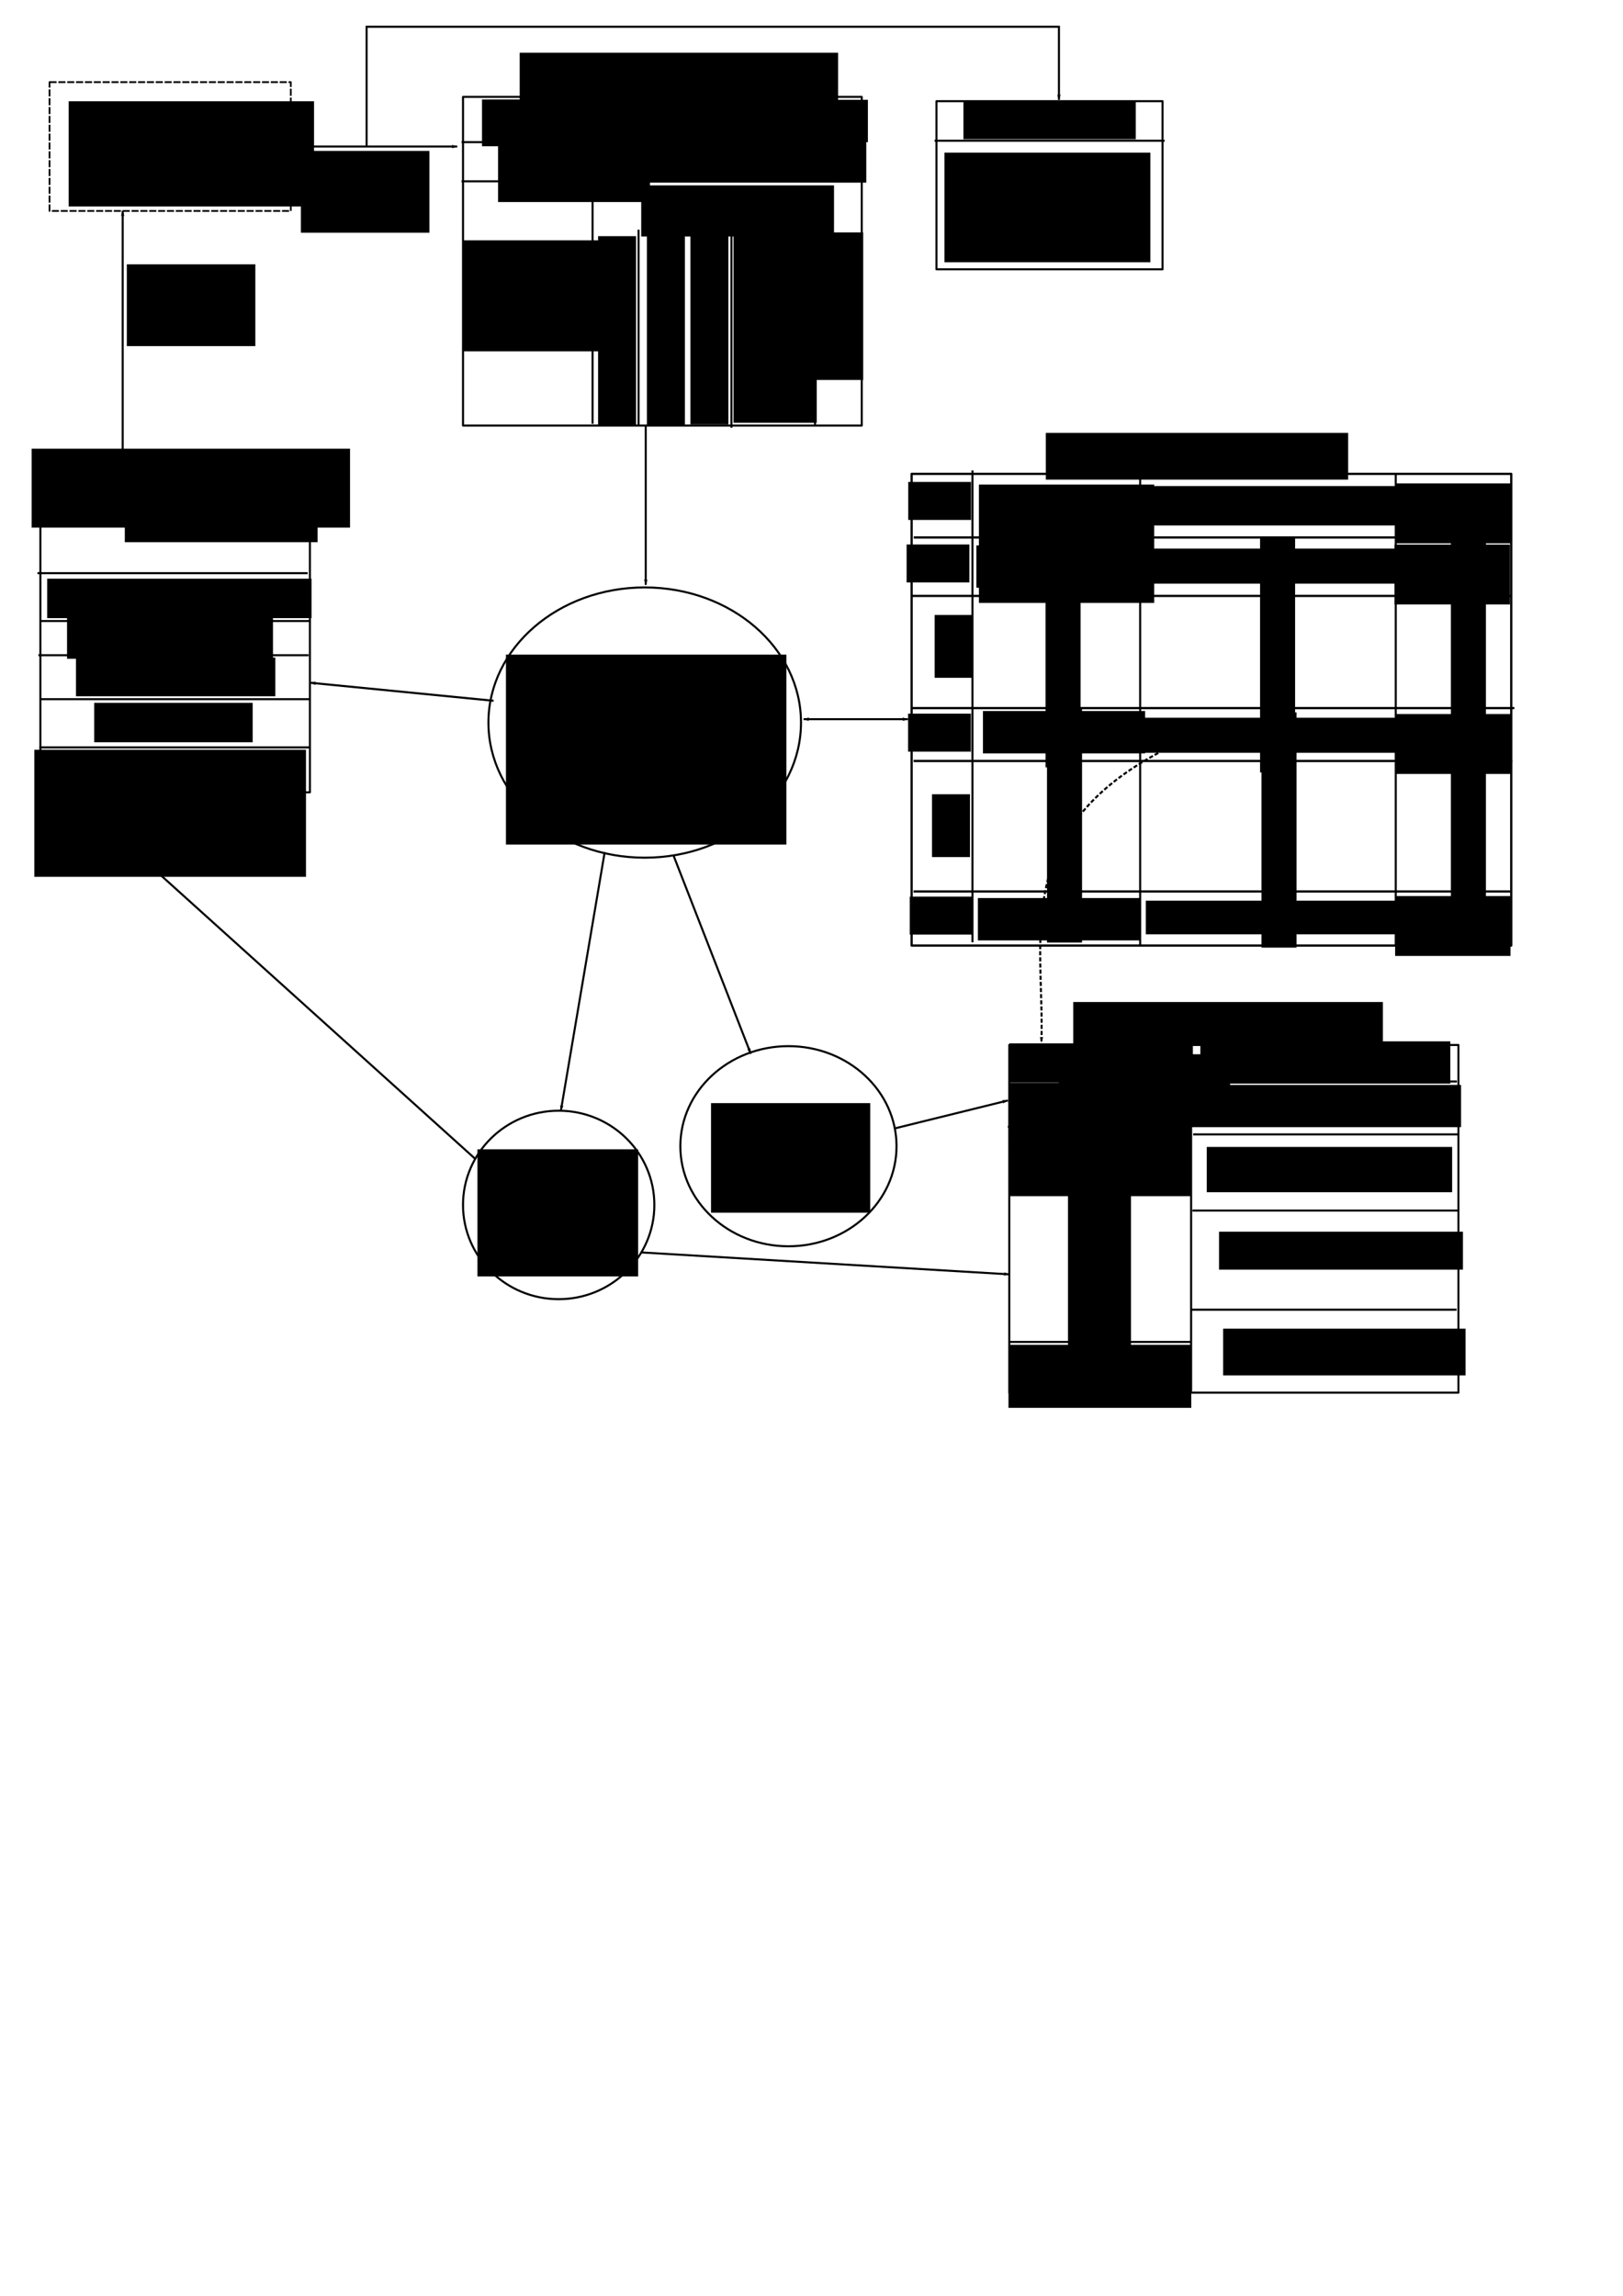 <?xml version="1.0" encoding="UTF-8" standalone="no"?>
<!-- Created with Inkscape (http://www.inkscape.org/) -->

<svg
   xmlns:dc="http://purl.org/dc/elements/1.1/"
   xmlns:cc="http://creativecommons.org/ns#"
   xmlns:rdf="http://www.w3.org/1999/02/22-rdf-syntax-ns#"
   xmlns:svg="http://www.w3.org/2000/svg"
   xmlns="http://www.w3.org/2000/svg"
   xmlns:sodipodi="http://sodipodi.sourceforge.net/DTD/sodipodi-0.dtd"
   xmlns:inkscape="http://www.inkscape.org/namespaces/inkscape"
   width="210mm"
   height="297mm"
   id="svg2"
   version="1.1"
   inkscape:version="0.91 r13725"
   sodipodi:docname="gensyst.svg"
   inkscape:export-filename="/home/guilhem/Documents/BE_ProgSyst/gensyst.png"
   inkscape:export-xdpi="90"
   inkscape:export-ydpi="90">
  <defs
     id="defs4">
    <marker
       inkscape:stockid="Arrow1Lstart"
       orient="auto"
       refY="0.0"
       refX="0.0"
       id="Arrow1Lstart"
       style="overflow:visible">
      <path
         id="path3785"
         d="M 0.0,0.0 L 5.0,-5.0 L -12.5,0.0 L 5.0,5.0 L 0.0,0.0 z "
         style="fill-rule:evenodd;stroke:#000000;stroke-width:1.0pt"
         transform="scale(0.8) translate(12.5,0)" />
    </marker>
    <marker
       inkscape:stockid="Arrow1Lend"
       orient="auto"
       refY="0.0"
       refX="0.0"
       id="Arrow1Lend"
       style="overflow:visible;">
      <path
         id="path3788"
         d="M 0.0,0.0 L 5.0,-5.0 L -12.5,0.0 L 5.0,5.0 L 0.0,0.0 z "
         style="fill-rule:evenodd;stroke:#000000;stroke-width:1.0pt;"
         transform="scale(0.8) rotate(180) translate(12.5,0)" />
    </marker>
    <inkscape:path-effect
       effect="skeletal"
       id="path-effect3777"
       is_visible="true"
       pattern="M 0,0 0,10 10,5 z"
       copytype="single_stretched"
       prop_scale="1"
       scale_y_rel="false"
       spacing="0"
       normal_offset="0"
       tang_offset="0"
       prop_units="false"
       vertical_pattern="false"
       fuse_tolerance="0" />
    <marker
       inkscape:stockid="Arrow1Lend"
       orient="auto"
       refY="0"
       refX="0"
       id="Arrow1Lend-0"
       style="overflow:visible">
      <path
         inkscape:connector-curvature="0"
         id="path3788-0"
         d="M 0,0 5,-5 -12.5,0 5,5 0,0 Z"
         style="fill-rule:evenodd;stroke:#000000;stroke-width:1pt"
         transform="matrix(-0.8,0,0,-0.8,-10,0)" />
    </marker>
    <marker
       inkscape:stockid="Arrow1Lend"
       orient="auto"
       refY="0"
       refX="0"
       id="Arrow1Lend-1"
       style="overflow:visible">
      <path
         inkscape:connector-curvature="0"
         id="path3788-9"
         d="M 0,0 5,-5 -12.5,0 5,5 0,0 Z"
         style="fill-rule:evenodd;stroke:#000000;stroke-width:1pt"
         transform="matrix(-0.8,0,0,-0.8,-10,0)" />
    </marker>
    <marker
       inkscape:stockid="Arrow1Lend"
       orient="auto"
       refY="0"
       refX="0"
       id="Arrow1Lend-03"
       style="overflow:visible">
      <path
         inkscape:connector-curvature="0"
         id="path3788-1"
         d="M 0,0 5,-5 -12.5,0 5,5 0,0 Z"
         style="fill-rule:evenodd;stroke:#000000;stroke-width:1pt"
         transform="matrix(-0.8,0,0,-0.8,-10,0)" />
    </marker>
  </defs>
  <sodipodi:namedview
     id="base"
     pagecolor="#ffffff"
     bordercolor="#666666"
     borderopacity="1.0"
     inkscape:pageopacity="0.0"
     inkscape:pageshadow="2"
     inkscape:zoom="1.4"
     inkscape:cx="423.6222"
     inkscape:cy="695.12188"
     inkscape:document-units="px"
     inkscape:current-layer="layer1"
     showgrid="false"
     inkscape:window-width="1600"
     inkscape:window-height="876"
     inkscape:window-x="0"
     inkscape:window-y="24"
     inkscape:window-maximized="1" />
  <g
     inkscape:groupmode="layer"
     id="layer2"
     inkscape:label="Calque 2">
    <rect
       style="fill:none;stroke:#000000;stroke-width:1;stroke-linejoin:round;stroke-miterlimit:4;stroke-dasharray:none;stroke-dashoffset:0;stroke-opacity:1"
       id="rect4822"
       width="110.567"
       height="82.217"
       x="457.962"
       y="49.468" />
    <flowRoot
       xml:space="preserve"
       id="flowRoot4824"
       style="font-style:normal;font-weight:normal;font-size:16px;line-height:125%;font-family:Sans;text-align:center;letter-spacing:0px;word-spacing:0px;text-anchor:middle;fill:#000000;fill-opacity:1;stroke:none;stroke-width:1px;stroke-linecap:butt;stroke-linejoin:miter;stroke-opacity:1"
       transform="translate(14,0)"><flowRegion
         id="flowRegion4826"><rect
           id="rect4828"
           width="84.286"
           height="18.571"
           x="457.143"
           y="49.505"
           style="text-align:center;text-anchor:middle" /></flowRegion><flowPara
         id="flowPara4830">Mutex</flowPara></flowRoot>    <path
       style="fill:none;fill-rule:evenodd;stroke:#000000;stroke-width:1px;stroke-linecap:butt;stroke-linejoin:miter;stroke-opacity:1"
       d="m 457.04,68.815 112.503,0"
       id="path4832"
       inkscape:connector-curvature="0" />
    <flowRoot
       xml:space="preserve"
       id="flowRoot4834"
       style="font-style:normal;font-weight:normal;font-size:16px;line-height:125%;font-family:Sans;text-align:center;letter-spacing:0px;word-spacing:0px;text-anchor:middle;fill:#000000;fill-opacity:1;stroke:none;stroke-width:1px;stroke-linecap:butt;stroke-linejoin:miter;stroke-opacity:1"
       transform="translate(4,8)"><flowRegion
         id="flowRegion4836"><rect
           id="rect4838"
           width="100.714"
           height="53.571"
           x="457.857"
           y="66.648"
           style="text-align:center;text-anchor:middle" /></flowRegion><flowPara
         id="flowPara4840">Id thread gestionnaire</flowPara></flowRoot>    <path
       style="fill:none;fill-rule:evenodd;stroke:#000000;stroke-width:1px;stroke-linecap:butt;stroke-linejoin:miter;stroke-opacity:1;marker-end:url(#Arrow1Lend)"
       d="m 179.286,71.648 0,-58.571 338.571,0 0,35.714"
       id="path4844"
       inkscape:connector-curvature="0" />
  </g>
  <g
     inkscape:label="Calque 1"
     inkscape:groupmode="layer"
     id="layer1">
    <rect
       style="fill:none;stroke:#000000;stroke-width:0.866;stroke-linejoin:round;stroke-miterlimit:4;stroke-dasharray:3.463, 0.866;stroke-dashoffset:0;stroke-opacity:1"
       id="rect2993"
       width="117.991"
       height="62.991"
       x="24.219"
       y="40.152" />
    <flowRoot
       xml:space="preserve"
       id="flowRoot3763"
       style="font-style:normal;font-weight:normal;font-size:20px;line-height:125%;font-family:Sans;letter-spacing:0px;word-spacing:0px;fill:#000000;fill-opacity:1;stroke:none"
       transform="translate(4.286,12.857)"><flowRegion
         id="flowRegion3765"><rect
           id="rect3767"
           width="120"
           height="51.429"
           x="29.286"
           y="36.648"
           style="font-size:20px" /></flowRegion><flowPara
         id="flowPara3769">Thread utilisateur</flowPara></flowRoot>    <path
       style="fill:none;stroke:#000000;stroke-width:1px;stroke-linecap:butt;stroke-linejoin:miter;stroke-opacity:1;marker-start:none;marker-end:url(#Arrow1Lend)"
       d="m 141.429,71.648 82.143,0"
       id="path3779"
       inkscape:connector-curvature="0" />
    <flowRoot
       xml:space="preserve"
       id="flowRoot4957"
       style="font-style:normal;font-weight:normal;font-size:16px;line-height:125%;font-family:Sans;letter-spacing:0px;word-spacing:0px;fill:#000000;fill-opacity:1;stroke:none"
       transform="translate(-1.429,2.143)"><flowRegion
         id="flowRegion4959"><rect
           id="rect4961"
           width="62.857"
           height="40"
           x="148.571"
           y="71.648" /></flowRegion><flowPara
         id="flowPara4963"
         style="font-size:12px">Fonctions de l'API</flowPara></flowRoot>    <rect
       style="fill:none;stroke:#000000;stroke-width:1;stroke-linejoin:round;stroke-miterlimit:4;stroke-dasharray:none;stroke-dashoffset:0;stroke-opacity:1"
       id="rect4965"
       width="195"
       height="160.714"
       x="226.429"
       y="47.362" />
    <path
       style="fill:none;stroke:#000000;stroke-width:1px;stroke-linecap:butt;stroke-linejoin:miter;stroke-opacity:1"
       d="m 225.714,69.505 196.429,0"
       id="path4967"
       inkscape:connector-curvature="0" />
    <path
       style="fill:none;stroke:#000000;stroke-width:1px;stroke-linecap:butt;stroke-linejoin:miter;stroke-opacity:1"
       d="m 295.786,46.648 0,22.143"
       id="path4969"
       inkscape:connector-curvature="0" />
    <flowRoot
       xml:space="preserve"
       id="flowRoot4971"
       style="font-style:normal;font-weight:normal;font-size:16px;line-height:125%;font-family:Sans;letter-spacing:0px;word-spacing:0px;fill:#000000;fill-opacity:1;stroke:none"
       transform="translate(14.286,14.857)"><flowRegion
         id="flowRegion4973"><rect
           id="rect4975"
           width="94.286"
           height="22.857"
           x="221.429"
           y="33.791" /></flowRegion><flowPara
         id="flowPara4977">Mutex</flowPara></flowRoot>    <flowRoot
       xml:space="preserve"
       id="flowRoot4979"
       style="font-style:normal;font-weight:normal;font-size:16px;line-height:125%;font-family:Sans;letter-spacing:0px;word-spacing:0px;fill:#000000;fill-opacity:1;stroke:none"
       transform="translate(-17.714,12.857)"><flowRegion
         id="flowRegion4981"><rect
           id="rect4983"
           width="125.714"
           height="20.714"
           x="316.429"
           y="35.934" /></flowRegion><flowPara
         id="flowPara4985">Var. Cond. Vide</flowPara></flowRoot>    <flowRoot
       xml:space="preserve"
       id="flowRoot4987"
       style="font-style:normal;font-weight:normal;font-size:16px;line-height:125%;font-family:Sans;letter-spacing:0px;word-spacing:0px;fill:#000000;fill-opacity:1;stroke:none"
       transform="translate(16.286,-35.143)"><flowRegion
         id="flowRegion4989"><rect
           id="rect4991"
           width="155.714"
           height="38.571"
           x="237.857"
           y="60.934" /></flowRegion><flowPara
         id="flowPara4993">Zone de requête</flowPara></flowRoot>    <path
       style="fill:none;stroke:#000000;stroke-width:1;stroke-linecap:butt;stroke-linejoin:miter;stroke-miterlimit:4;stroke-dasharray:none;stroke-dashoffset:0;stroke-opacity:1"
       d="m 289.786,207.207 0,-137.547"
       id="path4995"
       inkscape:connector-curvature="0" />
    <flowRoot
       xml:space="preserve"
       id="flowRoot4997"
       style="font-style:normal;font-weight:normal;font-size:16px;line-height:125%;font-family:Sans;letter-spacing:0px;word-spacing:0px;fill:#000000;fill-opacity:1;stroke:none"
       transform="translate(-3.714,30.857)"><flowRegion
         id="flowRegion4999"><rect
           id="rect5001"
           width="82.143"
           height="54.286"
           x="230"
           y="86.648" /></flowRegion><flowPara
         id="flowPara5003">N° de requête</flowPara></flowRoot>    <flowRoot
       xml:space="preserve"
       id="flowRoot5005"
       style="font-style:normal;font-weight:normal;font-size:16px;line-height:125%;font-family:Sans;letter-spacing:0px;word-spacing:0px;fill:#000000;fill-opacity:1;stroke:none"
       transform="translate(-7.857,-8.143)"><flowRegion
         id="flowRegion5007"><rect
           id="rect5009"
           width="94.286"
           height="25"
           x="321.429"
           y="98.791" /></flowRegion><flowPara
         id="flowPara5011">Paramètres</flowPara></flowRoot>    <path
       style="fill:none;stroke:#000000;stroke-width:1px;stroke-linecap:butt;stroke-linejoin:miter;stroke-opacity:1"
       d="m 398.571,208.076 0,-95.553"
       id="path5013"
       inkscape:connector-curvature="0" />
    <flowRoot
       xml:space="preserve"
       id="flowRoot5015"
       style="font-style:normal;font-weight:normal;font-size:16px;line-height:125%;font-family:Sans;letter-spacing:0px;word-spacing:0px;fill:#000000;fill-opacity:1;stroke:none"
       transform="matrix(0,1,-1,0,522.499,-213.265)"><flowRegion
         id="flowRegion5017"><rect
           id="rect5019"
           width="92.143"
           height="40.714"
           x="327.857"
           y="123.076" /></flowRegion><flowPara
         id="flowPara5021">id1 (dest, abo)</flowPara></flowRoot>    <flowRoot
       xml:space="preserve"
       id="flowRoot5023"
       style="font-style:normal;font-weight:normal;font-size:16px;line-height:125%;font-family:Sans;letter-spacing:0px;word-spacing:0px;fill:#000000;fill-opacity:1;stroke:none"
       transform="matrix(0,1,-1,0,548.062,-262.781)"><flowRegion
         id="flowRegion5025"><rect
           id="rect5027"
           width="72.143"
           height="26.429"
           x="376.429"
           y="125.934" /></flowRegion><flowPara
         id="flowPara5029">message</flowPara></flowRoot>    <path
       style="fill:none;stroke:#000000;stroke-width:1px;stroke-linecap:butt;stroke-linejoin:miter;stroke-opacity:1;marker-end:url(#Arrow1Lend)"
       d="m 315.786,208.076 0,77.857"
       id="path5031"
       inkscape:connector-curvature="0" />
    <ellipse
       style="fill:none;stroke:#000000;stroke-width:1;stroke-linejoin:round;stroke-miterlimit:4;stroke-dasharray:none;stroke-dashoffset:0;stroke-opacity:1"
       id="path5215"
       cx="315.286"
       cy="353.291"
       rx="76.429"
       ry="66.071" />
    <flowRoot
       xml:space="preserve"
       id="flowRoot5217"
       style="font-style:normal;font-weight:normal;font-size:16px;line-height:125%;font-family:Sans;letter-spacing:0px;word-spacing:0px;fill:#000000;fill-opacity:1;stroke:none"
       transform="translate(-19.714,24.857)"><flowRegion
         id="flowRegion5219"><rect
           id="rect5221"
           width="137.143"
           height="92.857"
           x="267.143"
           y="295.219" /></flowRegion><flowPara
         id="flowPara5223"
         style="font-size:22px"><flowSpan
   style="text-align:center;text-anchor:middle"
   id="flowSpan5225">Thread </flowSpan>gestionnaire</flowPara></flowRoot>    <rect
       style="fill:none;stroke:#000000;stroke-width:1.099;stroke-linejoin:round;stroke-miterlimit:4;stroke-dasharray:none;stroke-dashoffset:0;stroke-opacity:1"
       id="rect5227"
       width="293.243"
       height="230.615"
       x="445.808"
       y="231.698" />
    <flowRoot
       xml:space="preserve"
       id="flowRoot5237"
       style="font-style:normal;font-weight:normal;font-size:16px;line-height:125%;font-family:Sans;text-align:center;letter-spacing:0px;word-spacing:0px;text-anchor:middle;fill:#000000;fill-opacity:1;stroke:none"
       transform="translate(64.286,-7.143)"><flowRegion
         id="flowRegion5239"><rect
           id="rect5241"
           width="147.857"
           height="22.857"
           x="447.143"
           y="218.791"
           style="text-align:center;text-anchor:middle" /></flowRegion><flowPara
         id="flowPara5243">Annuaire</flowPara></flowRoot>    <path
       style="fill:none;stroke:#000000;stroke-width:1px;stroke-linecap:butt;stroke-linejoin:miter;stroke-opacity:1"
       d="m 557.571,231.651 0,230.708"
       id="path5245"
       inkscape:connector-curvature="0" />
    <flowRoot
       xml:space="preserve"
       id="flowRoot5247"
       style="font-style:normal;font-weight:normal;font-size:16px;line-height:125%;font-family:Sans;text-align:center;letter-spacing:0px;word-spacing:0px;text-anchor:middle;fill:#000000;fill-opacity:1;stroke:none"
       transform="translate(-3.714,16.857)"><flowRegion
         id="flowRegion5249"><rect
           id="rect5251"
           width="30.714"
           height="18.571"
           x="447.857"
           y="218.791"
           style="text-align:center;text-anchor:middle" /></flowRegion><flowPara
         id="flowPara5253">id1</flowPara></flowRoot>    <flowRoot
       xml:space="preserve"
       id="flowRoot5255"
       style="font-style:normal;font-weight:normal;font-size:16px;line-height:125%;font-family:Sans;letter-spacing:0px;word-spacing:0px;fill:#000000;fill-opacity:1;stroke:none"
       transform="translate(80.286,18.857)"><flowRegion
         id="flowRegion5257"><rect
           id="rect5259"
           width="126.429"
           height="19.286"
           x="479.286"
           y="218.791" /></flowRegion><flowPara
         id="flowPara5261"
         style="font-size:14px">&amp;Boite à lettres 1 </flowPara></flowRoot>    <path
       style="fill:none;stroke:#000000;stroke-width:1.103px;stroke-linecap:butt;stroke-linejoin:miter;stroke-opacity:1"
       d="m 446.858,262.791 291.271,0"
       id="path5265"
       inkscape:connector-curvature="0" />
    <flowRoot
       transform="translate(-4.5,47.43)"
       xml:space="preserve"
       id="flowRoot5247-4"
       style="font-style:normal;font-weight:normal;font-size:16px;line-height:125%;font-family:Sans;text-align:center;letter-spacing:0px;word-spacing:0px;text-anchor:middle;fill:#000000;fill-opacity:1;stroke:none"><flowRegion
         id="flowRegion5249-7"><rect
           id="rect5251-8"
           width="30.714"
           height="18.571"
           x="447.857"
           y="218.791"
           style="text-align:center;text-anchor:middle" /></flowRegion><flowPara
         id="flowPara5253-0">id2</flowPara></flowRoot>    <flowRoot
       xml:space="preserve"
       id="flowRoot5255-3"
       style="font-style:normal;font-weight:normal;font-size:16px;line-height:125%;font-family:Sans;letter-spacing:0px;word-spacing:0px;fill:#000000;fill-opacity:1;stroke:none"
       transform="translate(79.5,49.43)"><flowRegion
         id="flowRegion5257-8"><rect
           id="rect5259-6"
           width="127.143"
           height="17.143"
           x="479.286"
           y="218.791" /></flowRegion><flowPara
         id="flowPara5261-3"
         style="font-size:14px">&amp;Boite à lettres 2</flowPara><flowPara
         style="font-size:14px"
         id="flowPara5309" /></flowRoot>    <path
       style="fill:none;stroke:#000000;stroke-width:1.104px;stroke-linecap:butt;stroke-linejoin:miter;stroke-opacity:1"
       d="m 445.69,291.364 293.184,0"
       id="path5265-9"
       inkscape:connector-curvature="0" />
    <flowRoot
       transform="translate(-3.786,130.145)"
       xml:space="preserve"
       id="flowRoot5247-9"
       style="font-style:normal;font-weight:normal;font-size:16px;line-height:125%;font-family:Sans;text-align:center;letter-spacing:0px;word-spacing:0px;text-anchor:middle;fill:#000000;fill-opacity:1;stroke:none"><flowRegion
         id="flowRegion5249-3"><rect
           id="rect5251-6"
           width="30.714"
           height="18.571"
           x="447.857"
           y="218.791"
           style="text-align:center;text-anchor:middle" /></flowRegion><flowPara
         id="flowPara5253-6">idi</flowPara></flowRoot>    <flowRoot
       xml:space="preserve"
       id="flowRoot5255-38"
       style="font-style:normal;font-weight:normal;font-size:16px;line-height:125%;font-family:Sans;letter-spacing:0px;word-spacing:0px;fill:#000000;fill-opacity:1;stroke:none"
       transform="translate(80.214,132.145)"><flowRegion
         id="flowRegion5257-6"><rect
           id="rect5259-65"
           width="127.143"
           height="17.143"
           x="479.286"
           y="218.791" /></flowRegion><flowPara
         id="flowPara5261-8"
         style="font-size:14px">&amp;Boite à lettres i </flowPara></flowRoot>    <path
       style="fill:none;stroke:#000000;stroke-width:1.103px;stroke-linecap:butt;stroke-linejoin:miter;stroke-opacity:1"
       d="m 446.751,372.078 292.78,0"
       id="path5265-7"
       inkscape:connector-curvature="0" />
    <flowRoot
       transform="matrix(0,1,-1,0,694.428,-147.167)"
       xml:space="preserve"
       id="flowRoot5247-4-7"
       style="font-style:normal;font-weight:normal;font-size:16px;line-height:125%;font-family:Sans;text-align:center;letter-spacing:0px;word-spacing:0px;text-anchor:middle;fill:#000000;fill-opacity:1;stroke:none"><flowRegion
         id="flowRegion5249-7-2"><rect
           id="rect5251-8-5"
           width="30.714"
           height="18.571"
           x="447.857"
           y="218.791"
           style="text-align:center;text-anchor:middle" /></flowRegion><flowPara
         id="flowPara5253-0-9">...</flowPara></flowRoot>    <flowRoot
       xml:space="preserve"
       id="flowRoot5255-3-1"
       style="font-style:normal;font-weight:normal;font-size:16px;line-height:125%;font-family:Sans;text-align:center;letter-spacing:0px;word-spacing:0px;text-anchor:middle;fill:#000000;fill-opacity:1;stroke:none"
       transform="matrix(0,1,-1,0,852.139,-216.616)"><flowRegion
         id="flowRegion5257-8-5"><rect
           id="rect5259-6-2"
           width="115"
           height="17.143"
           x="479.286"
           y="218.791"
           style="text-align:center;text-anchor:middle" /></flowRegion><flowPara
         style="font-size:14px;text-align:center;text-anchor:middle"
         id="flowPara5309-6">...</flowPara></flowRoot>    <path
       style="fill:none;stroke:#000000;stroke-width:1.107px;stroke-linecap:butt;stroke-linejoin:miter;stroke-opacity:1"
       d="m 445.689,346.221 294.879,0"
       id="path5265-9-6"
       inkscape:connector-curvature="0" />
    <flowRoot
       transform="matrix(0,1,-1,0,693.143,-59.504)"
       xml:space="preserve"
       id="flowRoot5247-4-7-7"
       style="font-style:normal;font-weight:normal;font-size:16px;line-height:125%;font-family:Sans;text-align:center;letter-spacing:0px;word-spacing:0px;text-anchor:middle;fill:#000000;fill-opacity:1;stroke:none"><flowRegion
         id="flowRegion5249-7-2-3"><rect
           id="rect5251-8-5-5"
           width="30.714"
           height="18.571"
           x="447.857"
           y="218.791"
           style="text-align:center;text-anchor:middle" /></flowRegion><flowPara
         id="flowPara5253-0-9-5">...</flowPara></flowRoot>    <flowRoot
       xml:space="preserve"
       id="flowRoot5255-3-1-3"
       style="font-style:normal;font-weight:normal;font-size:16px;line-height:125%;font-family:Sans;text-align:center;letter-spacing:0px;word-spacing:0px;text-anchor:middle;fill:#000000;fill-opacity:1;stroke:none"
       transform="matrix(0,1,-1,0,852.853,-130.953)"><flowRegion
         id="flowRegion5257-8-5-8"><rect
           id="rect5259-6-2-5"
           width="115"
           height="17.143"
           x="479.286"
           y="218.791"
           style="text-align:center;text-anchor:middle" /></flowRegion><flowPara
         style="font-size:14px;text-align:center;text-anchor:middle"
         id="flowPara5309-6-0">...</flowPara></flowRoot>    <path
       style="fill:none;stroke:#000000;stroke-width:1.086px;stroke-linecap:butt;stroke-linejoin:miter;stroke-opacity:1"
       d="m 446.735,435.884 291.84,0"
       id="path5265-9-6-3"
       inkscape:connector-curvature="0" />
    <flowRoot
       transform="translate(-2.954,219.598)"
       xml:space="preserve"
       id="flowRoot5247-9-6"
       style="font-style:normal;font-weight:normal;font-size:16px;line-height:125%;font-family:Sans;text-align:center;letter-spacing:0px;word-spacing:0px;text-anchor:middle;fill:#000000;fill-opacity:1;stroke:none"><flowRegion
         id="flowRegion5249-3-9"><rect
           id="rect5251-6-7"
           width="30.714"
           height="18.571"
           x="447.857"
           y="218.791"
           style="text-align:center;text-anchor:middle" /></flowRegion><flowPara
         id="flowPara5253-6-2">idn</flowPara></flowRoot>    <flowRoot
       xml:space="preserve"
       id="flowRoot5255-38-7"
       style="font-style:normal;font-weight:normal;font-size:16px;line-height:125%;font-family:Sans;letter-spacing:0px;word-spacing:0px;fill:#000000;fill-opacity:1;stroke:none"
       transform="translate(81.046,221.598)"><flowRegion
         id="flowRegion5257-6-2"><rect
           id="rect5259-65-1"
           width="126.429"
           height="16.429"
           x="479.286"
           y="218.791" /></flowRegion><flowPara
         id="flowPara5261-8-3"
         style="font-size:14px">&amp;Boite à lettres n </flowPara></flowRoot>    <path
       style="fill:none;stroke:#000000;stroke-width:1;stroke-linecap:butt;stroke-linejoin:miter;stroke-miterlimit:4;stroke-dasharray:none;stroke-opacity:1;marker-start:url(#Arrow1Lstart);marker-end:url(#Arrow1Lend)"
       d="m 393.01,351.648 50.98,0"
       id="path5462"
       inkscape:connector-curvature="0" />
    <rect
       style="fill:none;stroke:#000000;stroke-width:1;stroke-linejoin:round;stroke-miterlimit:4;stroke-dasharray:none;stroke-dashoffset:0;stroke-opacity:1"
       id="rect3099"
       width="219.643"
       height="170"
       x="493.571"
       y="510.934" />
    <flowRoot
       xml:space="preserve"
       id="flowRoot3881"
       style="font-style:normal;font-weight:normal;font-size:16px;line-height:125%;font-family:Sans;text-align:center;letter-spacing:0px;word-spacing:0px;text-anchor:middle;fill:#000000;fill-opacity:1;stroke:none"
       transform="translate(86.286,16.857)"><flowRegion
         id="flowRegion3883"><rect
           id="rect3885"
           width="151.429"
           height="20.714"
           x="438.571"
           y="473.076"
           style="text-align:center;text-anchor:middle" /></flowRegion><flowPara
         id="flowPara3887">Boite à lettres i</flowPara></flowRoot>    <path
       style="fill:none;stroke:#000000;stroke-width:1px;stroke-linecap:butt;stroke-linejoin:miter;stroke-opacity:1"
       d="m 493.571,528.791 218.891,0"
       id="path3889"
       inkscape:connector-curvature="0" />
    <path
       style="fill:none;stroke:#000000;stroke-width:1px;stroke-linecap:butt;stroke-linejoin:miter;stroke-opacity:1"
       d="m 582.857,510.963 0,17.381"
       id="path3891"
       inkscape:connector-curvature="0" />
    <flowRoot
       xml:space="preserve"
       id="flowRoot3893"
       style="font-style:normal;font-weight:normal;font-size:16px;line-height:125%;font-family:Sans;text-align:center;letter-spacing:0px;word-spacing:0px;text-anchor:middle;fill:#000000;fill-opacity:1;stroke:none"
       transform="translate(64.286,12.857)"><flowRegion
         id="flowRegion3895"><rect
           id="rect3897"
           width="89.398"
           height="18.688"
           x="429.315"
           y="497.283"
           style="text-align:center;text-anchor:middle" /></flowRegion><flowPara
         id="flowPara3899">Mutex</flowPara></flowRoot>    <flowRoot
       xml:space="preserve"
       id="flowRoot3901"
       style="font-style:normal;font-weight:normal;font-size:16px;line-height:125%;font-family:Sans;text-align:center;letter-spacing:0px;word-spacing:0px;text-anchor:middle;fill:#000000;fill-opacity:1;stroke:none"
       transform="translate(68.286,10.857)"><flowRegion
         id="flowRegion3903"><rect
           id="rect3905"
           width="122.256"
           height="20.662"
           x="518.713"
           y="498.294"
           style="text-align:center;text-anchor:middle" /></flowRegion><flowPara
         id="flowPara3907">Var. Cond. Vide</flowPara></flowRoot>    <path
       style="fill:none;stroke:#000000;stroke-width:1;stroke-linecap:butt;stroke-linejoin:miter;stroke-miterlimit:4;stroke-dasharray:none;stroke-dashoffset:0;stroke-opacity:1"
       d="m 582.494,527.818 0,152.533"
       id="path3909"
       inkscape:connector-curvature="0" />
    <flowRoot
       xml:space="preserve"
       id="flowRoot3911"
       style="font-style:normal;font-weight:normal;font-size:16px;line-height:125%;font-family:Sans;text-align:center;letter-spacing:0px;word-spacing:0px;text-anchor:middle;fill:#000000;fill-opacity:1;stroke:none"
       transform="translate(64.286,-43.143)"><flowRegion
         id="flowRegion3913"><rect
           id="rect3915"
           width="89.398"
           height="30.81"
           x="428.81"
           y="572.54"
           style="text-align:center;text-anchor:middle" /></flowRegion><flowPara
         id="flowPara3917">Message1</flowPara></flowRoot>    <path
       style="fill:none;stroke:#000000;stroke-width:1px;stroke-linecap:butt;stroke-linejoin:miter;stroke-opacity:1"
       d="m 583.124,591.894 129.672,0"
       id="path3919"
       inkscape:connector-curvature="0" />
    <flowRoot
       xml:space="preserve"
       id="flowRoot3921"
       style="font-size:16px;font-style:normal;font-weight:normal;text-align:center;line-height:125%;letter-spacing:0px;word-spacing:0px;text-anchor:middle;fill:#000000;fill-opacity:1;stroke:none;font-family:Sans"><flowRegion
         id="flowRegion3923"><rect
           id="rect3925"
           width="83.843"
           height="20.708"
           x="517.703"
           y="515.466"
           style="text-align:center;text-anchor:middle" /></flowRegion><flowPara
         id="flowPara3927" /></flowRoot>    <rect
       style="fill:none;stroke:#000000;stroke-width:1;stroke-linejoin:round;stroke-miterlimit:4;stroke-dasharray:none;stroke-dashoffset:0;stroke-opacity:1"
       id="rect4965-6"
       width="131.802"
       height="146.429"
       x="19.75"
       y="240.965" />
    <path
       style="fill:none;stroke:#000000;stroke-width:1px;stroke-linecap:butt;stroke-linejoin:miter;stroke-opacity:1"
       d="m 18.321,280.251 132.143,0"
       id="path4967-7"
       inkscape:connector-curvature="0" />
    <flowRoot
       xml:space="preserve"
       id="flowRoot4971-5"
       style="font-style:normal;font-weight:normal;font-size:16px;line-height:125%;font-family:Sans;letter-spacing:0px;word-spacing:0px;fill:#000000;fill-opacity:1;stroke:none"
       transform="translate(-160.393,208.46)"><flowRegion
         id="flowRegion4973-2"><rect
           id="rect4975-5"
           width="94.286"
           height="22.857"
           x="221.429"
           y="33.791" /></flowRegion><flowPara
         id="flowPara4977-6">Mutex</flowPara></flowRoot>    <flowRoot
       xml:space="preserve"
       id="flowRoot4987-8"
       style="font-style:normal;font-weight:normal;font-size:16px;line-height:125%;font-family:Sans;letter-spacing:0px;word-spacing:0px;fill:#000000;fill-opacity:1;stroke:none"
       transform="translate(-222.393,158.46)"><flowRegion
         id="flowRegion4989-6"><rect
           id="rect4991-6"
           width="155.714"
           height="38.571"
           x="237.857"
           y="60.934" /></flowRegion><flowPara
         id="flowPara4993-1">Zone de réponse k</flowPara></flowRoot>    <flowRoot
       xml:space="preserve"
       id="flowRoot3535"
       style="font-style:normal;font-weight:normal;font-size:16px;line-height:125%;font-family:Sans;letter-spacing:0px;word-spacing:0px;fill:#000000;fill-opacity:1;stroke:none;stroke-width:1px;stroke-linecap:butt;stroke-linejoin:miter;stroke-opacity:1"
       transform="translate(8,32)"><flowRegion
         id="flowRegion3537"><rect
           id="rect3539"
           width="120"
           height="22.143"
           x="582.143"
           y="528.791" /></flowRegion><flowPara
         id="flowPara3541">indice écriture</flowPara></flowRoot>    <flowRoot
       xml:space="preserve"
       id="flowRoot3543"
       style="font-style:normal;font-weight:normal;font-size:16px;line-height:125%;font-family:Sans;letter-spacing:0px;word-spacing:0px;fill:#000000;fill-opacity:1;stroke:none;stroke-width:1px;stroke-linecap:butt;stroke-linejoin:miter;stroke-opacity:1"
       transform="translate(14,52)"><flowRegion
         id="flowRegion3545"><rect
           id="rect3547"
           width="119.286"
           height="18.571"
           x="582.143"
           y="550.219" /></flowRegion><flowPara
         id="flowPara3549">indice lecture</flowPara></flowRoot>    <path
       style="fill:none;stroke:#000000;stroke-width:1px;stroke-linecap:butt;stroke-linejoin:miter;stroke-opacity:1"
       d="m 582.644,640.362 129.672,0"
       id="path3919-9"
       inkscape:connector-curvature="0" />
    <flowRoot
       xml:space="preserve"
       id="flowRoot3566"
       style="font-style:normal;font-weight:normal;font-size:16px;line-height:125%;font-family:Sans;letter-spacing:0px;word-spacing:0px;fill:#000000;fill-opacity:1;stroke:none;stroke-width:1px;stroke-linecap:butt;stroke-linejoin:miter;stroke-opacity:1"
       transform="translate(16,78)"><flowRegion
         id="flowRegion3568"><rect
           id="rect3570"
           width="118.571"
           height="22.857"
           x="582.143"
           y="571.648" /></flowRegion><flowPara
         id="flowPara3572">nb messages</flowPara></flowRoot>    <path
       style="fill:none;fill-rule:evenodd;stroke:#000000;stroke-width:1px;stroke-linecap:butt;stroke-linejoin:miter;stroke-opacity:1"
       d="m 492.857,550.934 89.286,0"
       id="path4404"
       inkscape:connector-curvature="0" />
    <flowRoot
       xml:space="preserve"
       id="flowRoot3911-6"
       style="font-style:normal;font-weight:normal;font-size:16px;line-height:125%;font-family:Sans;text-align:center;letter-spacing:0px;word-spacing:0px;text-anchor:middle;fill:#000000;fill-opacity:1;stroke:none"
       transform="translate(64.643,-18.48)"><flowRegion
         id="flowRegion3913-3"><rect
           id="rect3915-2"
           width="89.398"
           height="30.81"
           x="428.81"
           y="572.54"
           style="text-align:center;text-anchor:middle" /></flowRegion><flowPara
         id="flowPara3917-8">Message2</flowPara></flowRoot>    <path
       style="fill:none;fill-rule:evenodd;stroke:#000000;stroke-width:1px;stroke-linecap:butt;stroke-linejoin:miter;stroke-opacity:1"
       d="m 493.214,575.596 89.286,0"
       id="path4404-9"
       inkscape:connector-curvature="0" />
    <flowRoot
       xml:space="preserve"
       id="flowRoot3911-6-0"
       style="font-style:normal;font-weight:normal;font-size:16px;line-height:125%;font-family:Sans;text-align:center;letter-spacing:0px;word-spacing:0px;text-anchor:middle;fill:#000000;fill-opacity:1;stroke:none"
       transform="matrix(0,1,-1,0,1125.636,140.05)"><flowRegion
         id="flowRegion3913-3-8"><rect
           id="rect3915-2-0"
           width="89.398"
           height="30.81"
           x="428.81"
           y="572.54"
           style="text-align:center;text-anchor:middle" /></flowRegion><flowPara
         id="flowPara3917-8-8">...</flowPara><flowPara
         id="flowPara4484" /></flowRoot>    <path
       style="fill:none;fill-rule:evenodd;stroke:#000000;stroke-width:1px;stroke-linecap:butt;stroke-linejoin:miter;stroke-opacity:1"
       d="m 493.214,656.13 89.286,0"
       id="path4404-9-4"
       inkscape:connector-curvature="0" />
    <flowRoot
       xml:space="preserve"
       id="flowRoot3911-6-0-3"
       style="font-style:normal;font-weight:normal;font-size:16px;line-height:125%;font-family:Sans;text-align:center;letter-spacing:0px;word-spacing:0px;text-anchor:middle;fill:#000000;fill-opacity:1;stroke:none"
       transform="translate(64.367,85.006)"><flowRegion
         id="flowRegion3913-3-8-5"><rect
           id="rect3915-2-0-8"
           width="89.398"
           height="30.81"
           x="428.81"
           y="572.54"
           style="text-align:center;text-anchor:middle" /></flowRegion><flowPara
         id="flowPara3917-8-8-6">Messagem</flowPara></flowRoot>    <flowRoot
       xml:space="preserve"
       id="flowRoot4552"
       style="font-style:normal;font-weight:normal;font-size:16px;line-height:125%;font-family:Sans;text-align:center;letter-spacing:0px;word-spacing:0px;text-anchor:middle;fill:#000000;fill-opacity:1;stroke:none;stroke-width:1px;stroke-linecap:butt;stroke-linejoin:miter;stroke-opacity:1"
       transform="translate(-2.5,79.929)"><flowRegion
         id="flowRegion4554"><rect
           id="rect4556"
           width="132.857"
           height="62.143"
           x="19.286"
           y="286.648"
           style="text-align:center;text-anchor:middle" /></flowRegion><flowPara
         id="flowPara4469">Code retour</flowPara></flowRoot>    <path
       style="fill:none;stroke:#000000;stroke-width:1px;stroke-linecap:butt;stroke-linejoin:miter;stroke-opacity:1"
       d="m 475.571,230.008 0,230.708"
       id="path5245-5"
       inkscape:connector-curvature="0" />
    <flowRoot
       xml:space="preserve"
       id="flowRoot4588"
       style="font-style:normal;font-weight:normal;font-size:16px;line-height:125%;font-family:Sans;letter-spacing:0px;word-spacing:0px;fill:#000000;fill-opacity:1;stroke:none;stroke-width:1px;stroke-linecap:butt;stroke-linejoin:miter;stroke-opacity:1"
       transform="translate(-32,6)"><flowRegion
         id="flowRegion4590"><rect
           id="rect4592"
           width="85.714"
           height="57.857"
           x="510.714"
           y="230.934" /></flowRegion><flowPara
         id="flowPara4594">idthread1</flowPara></flowRoot>    <flowRoot
       xml:space="preserve"
       id="flowRoot4588-8"
       style="font-style:normal;font-weight:normal;font-size:16px;line-height:125%;font-family:Sans;letter-spacing:0px;word-spacing:0px;fill:#000000;fill-opacity:1;stroke:none;stroke-width:1px;stroke-linecap:butt;stroke-linejoin:miter;stroke-opacity:1"
       transform="translate(-33.224,35.731)"><flowRegion
         id="flowRegion4590-4"><rect
           id="rect4592-2"
           width="79.286"
           height="20.714"
           x="510.714"
           y="230.934" /></flowRegion><flowPara
         id="flowPara4594-2">idthread2</flowPara></flowRoot>    <flowRoot
       xml:space="preserve"
       id="flowRoot4588-8-2"
       style="font-style:normal;font-weight:normal;font-size:16px;line-height:125%;font-family:Sans;letter-spacing:0px;word-spacing:0px;fill:#000000;fill-opacity:1;stroke:none;stroke-width:1px;stroke-linecap:butt;stroke-linejoin:miter;stroke-opacity:1"
       transform="translate(-30.019,116.731)"><flowRegion
         id="flowRegion4590-4-9"><rect
           id="rect4592-2-9"
           width="79.286"
           height="20.714"
           x="510.714"
           y="230.934" /></flowRegion><flowPara
         id="flowPara4594-2-1">idthreadi</flowPara></flowRoot>    <flowRoot
       xml:space="preserve"
       id="flowRoot4588-8-2-4"
       style="font-style:normal;font-weight:normal;font-size:16px;line-height:125%;font-family:Sans;letter-spacing:0px;word-spacing:0px;fill:#000000;fill-opacity:1;stroke:none;stroke-width:1px;stroke-linecap:butt;stroke-linejoin:miter;stroke-opacity:1"
       transform="translate(-32.488,208.16)"><flowRegion
         id="flowRegion4590-4-9-1"><rect
           id="rect4592-2-9-6"
           width="79.286"
           height="20.714"
           x="510.714"
           y="230.934" /></flowRegion><flowPara
         id="flowPara4594-2-1-2">idthreadn</flowPara></flowRoot>    <path
       style="fill:none;fill-rule:evenodd;stroke:#000000;stroke-width:1px;stroke-linecap:butt;stroke-linejoin:miter;stroke-opacity:1;marker-end:url(#Arrow1Lend-0)"
       d="m 60,240.219 0,-137.143"
       id="path4668"
       inkscape:connector-curvature="0" />
    <flowRoot
       xml:space="preserve"
       id="flowRoot4957-4"
       style="font-style:normal;font-weight:normal;font-size:16px;line-height:125%;font-family:Sans;letter-spacing:0px;word-spacing:0px;fill:#000000;fill-opacity:1;stroke:none"
       transform="translate(-86.556,57.584)"><flowRegion
         id="flowRegion4959-0"><rect
           id="rect4961-0"
           width="62.857"
           height="40"
           x="148.571"
           y="71.648" /></flowRegion><flowPara
         id="flowPara4963-5"
         style="font-size:12px">Fonctions de l'API</flowPara></flowRoot>    <path
       style="fill:none;fill-rule:evenodd;stroke:#000000;stroke-width:1;stroke-linecap:butt;stroke-linejoin:miter;stroke-miterlimit:4;stroke-dasharray:2, 1;stroke-dashoffset:0;stroke-opacity:1;marker-end:url(#Arrow1Lend)"
       d="m 566.429,368.154 c -72.27,38.984 -55.549,91.578 -57.143,141.371"
       id="path4694"
       inkscape:connector-curvature="0"
       sodipodi:nodetypes="cc" />
    <flowRoot
       xml:space="preserve"
       id="flowRoot5255-3-1-2-8"
       style="font-style:normal;font-weight:normal;font-size:16px;line-height:125%;font-family:Sans;text-align:center;letter-spacing:0px;word-spacing:0px;text-anchor:middle;fill:#000000;fill-opacity:1;stroke:none"
       transform="matrix(0,1,-1,0,747.234,-219.101)"><flowRegion
         id="flowRegion5257-8-5-0-0"><rect
           id="rect5259-6-2-6-9"
           width="115"
           height="17.143"
           x="479.286"
           y="218.791"
           style="text-align:center;text-anchor:middle" /></flowRegion><flowPara
         style="font-size:14px;text-align:center;text-anchor:middle"
         id="flowPara5309-6-06-3">...</flowPara></flowRoot>    <flowRoot
       xml:space="preserve"
       id="flowRoot5255-3-1-3-1-9"
       style="font-style:normal;font-weight:normal;font-size:16px;line-height:125%;font-family:Sans;text-align:center;letter-spacing:0px;word-spacing:0px;text-anchor:middle;fill:#000000;fill-opacity:1;stroke:none"
       transform="matrix(0,1,-1,0,747.949,-133.439)"><flowRegion
         id="flowRegion5257-8-5-8-7-4"><rect
           id="rect5259-6-2-5-5-1"
           width="115"
           height="17.143"
           x="479.286"
           y="218.791"
           style="text-align:center;text-anchor:middle" /></flowRegion><flowPara
         style="font-size:14px;text-align:center;text-anchor:middle"
         id="flowPara5309-6-0-7-3">...</flowPara></flowRoot>    <path
       style="fill:none;stroke:#000000;stroke-width:1px;stroke-linecap:butt;stroke-linejoin:miter;stroke-opacity:1"
       d="m 357.714,209.13 0,-95.553"
       id="path5013-6"
       inkscape:connector-curvature="0" />
    <flowRoot
       xml:space="preserve"
       id="flowRoot5015-5"
       style="font-style:normal;font-weight:normal;font-size:16px;line-height:125%;font-family:Sans;letter-spacing:0px;word-spacing:0px;fill:#000000;fill-opacity:1;stroke:none"
       transform="matrix(0,1,-1,0,479.286,-213.183)"><flowRegion
         id="flowRegion5017-8"><rect
           id="rect5019-8"
           width="92.857"
           height="18.571"
           x="327.857"
           y="123.076" /></flowRegion><flowPara
         id="flowPara5021-5">id2(source)</flowPara></flowRoot>    <path
       style="fill:none;stroke:#000000;stroke-width:1px;stroke-linecap:butt;stroke-linejoin:miter;stroke-opacity:1"
       d="m 334.286,207.996 0,-95.553"
       id="path5013-6-1"
       inkscape:connector-curvature="0" />
    <flowRoot
       xml:space="preserve"
       id="flowRoot5015-5-4"
       style="font-style:normal;font-weight:normal;font-size:16px;line-height:125%;font-family:Sans;letter-spacing:0px;word-spacing:0px;fill:#000000;fill-opacity:1;stroke:none"
       transform="matrix(0,1,-1,0,458.001,-212.792)"><flowRegion
         id="flowRegion5017-8-6"><rect
           id="rect5019-8-7"
           width="92.857"
           height="18.571"
           x="327.857"
           y="123.076" /></flowRegion><flowPara
         id="flowPara5021-5-2">threadid</flowPara></flowRoot>    <path
       style="fill:none;fill-rule:evenodd;stroke:#000000;stroke-width:1px;stroke-linecap:butt;stroke-linejoin:miter;stroke-opacity:1"
       d="m 225.714,88.648 64.286,0"
       id="path4457"
       inkscape:connector-curvature="0" />
    <flowRoot
       xml:space="preserve"
       id="flowRoot4459"
       style="font-style:normal;font-weight:normal;font-size:16px;line-height:125%;font-family:Sans;letter-spacing:0px;word-spacing:0px;fill:#000000;fill-opacity:1;stroke:none;stroke-width:1px;stroke-linecap:butt;stroke-linejoin:miter;stroke-opacity:1"
       transform="translate(17.857,-0.714)"><flowRegion
         id="flowRegion4461"><rect
           id="rect4463"
           width="74.286"
           height="30.714"
           x="225.714"
           y="68.791" /></flowRegion><flowPara
         id="flowPara4465">Flag</flowPara></flowRoot>    <path
       style="fill:none;stroke:#000000;stroke-width:1px;stroke-linecap:butt;stroke-linejoin:miter;stroke-opacity:1"
       d="m 18.786,320.362 132.143,0"
       id="path4967-7-7-0"
       inkscape:connector-curvature="0" />
    <flowRoot
       xml:space="preserve"
       id="flowRoot4979-5-3"
       style="font-style:normal;font-weight:normal;font-size:16px;line-height:125%;font-family:Sans;text-align:center;letter-spacing:0px;word-spacing:0px;text-anchor:middle;fill:#000000;fill-opacity:1;stroke:none"
       transform="translate(-283.645,265.445)"><flowRegion
         id="flowRegion4981-0-4"><rect
           id="rect4983-4-5"
           width="100.714"
           height="20.714"
           x="316.429"
           y="35.934"
           style="text-align:center;text-anchor:middle" /></flowRegion><flowPara
         id="flowPara4985-5-4">Flag</flowPara></flowRoot>    <ellipse
       style="fill:none;stroke:#000000;stroke-width:1;stroke-linejoin:round;stroke-miterlimit:4;stroke-dasharray:none;stroke-dashoffset:0;stroke-opacity:1"
       id="path4506"
       cx="385.571"
       cy="560.434"
       rx="52.857"
       ry="48.929" />
    <flowRoot
       xml:space="preserve"
       id="flowRoot4508"
       style="font-style:normal;font-weight:normal;font-size:16px;line-height:125%;font-family:Sans;letter-spacing:0px;word-spacing:0px;fill:#000000;fill-opacity:1;stroke:none;stroke-width:1px;stroke-linecap:butt;stroke-linejoin:miter;stroke-opacity:1;text-anchor:middle;text-align:center;"
       transform="translate(-1.571,71.286)"><flowRegion
         id="flowRegion4510"><rect
           id="rect4512"
           width="77.857"
           height="53.571"
           x="349.286"
           y="468.076"
           style="text-anchor:middle;text-align:center;" /></flowRegion><flowPara
         id="flowPara4514">Thread d'écriture</flowPara></flowRoot>    <path
       style="fill:none;fill-rule:evenodd;stroke:#000000;stroke-width:1px;stroke-linecap:butt;stroke-linejoin:miter;stroke-opacity:1;marker-end:url(#Arrow1Lend)"
       d="m 329.286,418.076 37.857,97.143"
       id="path4516"
       inkscape:connector-curvature="0" />
    <path
       style="fill:none;fill-rule:evenodd;stroke:#000000;stroke-width:1px;stroke-linecap:butt;stroke-linejoin:miter;stroke-opacity:1;marker-end:url(#Arrow1Lend)"
       d="m 437.857,551.648 55,-13.571"
       id="path4518"
       inkscape:connector-curvature="0" />
    <ellipse
       style="fill:none;stroke:#000000;stroke-width:1;stroke-linejoin:round;stroke-miterlimit:4;stroke-dasharray:none;stroke-dashoffset:0;stroke-opacity:1"
       id="path4520"
       cx="273.214"
       cy="589.148"
       rx="46.786"
       ry="46.071" />
    <flowRoot
       xml:space="preserve"
       id="flowRoot4508-5"
       style="font-style:normal;font-weight:normal;font-size:16px;line-height:125%;font-family:Sans;text-align:center;letter-spacing:0px;word-spacing:0px;text-anchor:middle;fill:#000000;fill-opacity:1;stroke:none;stroke-width:1px;stroke-linecap:butt;stroke-linejoin:miter;stroke-opacity:1"
       transform="translate(-115.798,93.874)"><flowRegion
         id="flowRegion4510-5"><rect
           id="rect4512-7"
           width="78.571"
           height="62.143"
           x="349.286"
           y="468.076"
           style="text-align:center;text-anchor:middle" /></flowRegion><flowPara
         id="flowPara4514-3">Thread de lecture</flowPara></flowRoot>    <path
       style="fill:none;fill-rule:evenodd;stroke:#000000;stroke-width:1px;stroke-linecap:butt;stroke-linejoin:miter;stroke-opacity:1;marker-end:url(#Arrow1Lend)"
       d="M 295.714,416.648 274.286,543.076"
       id="path4546"
       inkscape:connector-curvature="0" />
    <path
       style="fill:none;fill-rule:evenodd;stroke:#000000;stroke-width:1px;stroke-linecap:butt;stroke-linejoin:miter;stroke-opacity:1;marker-end:url(#Arrow1Lend-0)"
       d="m 313.571,612.362 180,10.714"
       id="path4548"
       inkscape:connector-curvature="0" />
    <path
       style="fill:none;fill-rule:evenodd;stroke:#000000;stroke-width:1px;stroke-linecap:butt;stroke-linejoin:miter;stroke-opacity:1;marker-end:url(#Arrow1Lend)"
       d="M 232.433,566.644 34.413,388.07"
       id="path4550"
       inkscape:connector-curvature="0" />
    <path
       style="fill:none;fill-rule:evenodd;stroke:#000000;stroke-width:1.019px;stroke-linecap:butt;stroke-linejoin:miter;stroke-opacity:1;marker-end:url(#Arrow1Lend)"
       d="m 241.383,342.641 -89.607,-8.804"
       id="path4578"
       inkscape:connector-curvature="0" />
    <path
       style="fill:none;fill-rule:evenodd;stroke:#000000;stroke-width:1px;stroke-linecap:butt;stroke-linejoin:miter;stroke-opacity:1"
       d="m 19.643,341.862 131.786,0"
       id="path4471"
       inkscape:connector-curvature="0" />
    <path
       style="fill:none;fill-rule:evenodd;stroke:#000000;stroke-width:1px;stroke-linecap:butt;stroke-linejoin:miter;stroke-opacity:1"
       d="m 19.286,365.434 132.143,0"
       id="path4473"
       inkscape:connector-curvature="0" />
    <flowRoot
       xml:space="preserve"
       id="flowRoot4475"
       style="font-style:normal;font-weight:normal;font-size:16px;line-height:125%;font-family:Sans;text-align:center;letter-spacing:0px;word-spacing:0px;text-anchor:middle;fill:#000000;fill-opacity:1;stroke:none;stroke-width:1px;stroke-linecap:butt;stroke-linejoin:miter;stroke-opacity:1"
       transform="translate(0,12)"><flowRegion
         id="flowRegion4477"><rect
           id="rect4479"
           width="97.5"
           height="18.929"
           x="37.143"
           y="309.505"
           style="text-align:center;text-anchor:middle" /></flowRegion><flowPara
         id="flowPara4481">Message</flowPara></flowRoot>    <flowRoot
       xml:space="preserve"
       id="flowRoot4483"
       style="font-style:normal;font-weight:normal;font-size:16px;line-height:125%;font-family:Sans;text-align:center;letter-spacing:0px;word-spacing:0px;text-anchor:middle;fill:#000000;fill-opacity:1;stroke:none;stroke-width:1px;stroke-linecap:butt;stroke-linejoin:miter;stroke-opacity:1"
       transform="translate(0,12)"><flowRegion
         id="flowRegion4485"><rect
           id="rect4487"
           width="77.5"
           height="19.286"
           x="46.071"
           y="331.648"
           style="text-align:center;text-anchor:middle" /></flowRegion><flowPara
         id="flowPara4489">Nombre</flowPara></flowRoot>    <path
       style="fill:none;fill-rule:evenodd;stroke:#000000;stroke-width:1px;stroke-linecap:butt;stroke-linejoin:miter;stroke-opacity:1"
       d="m 290.214,88.291 130.714,0"
       id="path4457-1"
       inkscape:connector-curvature="0" />
    <flowRoot
       xml:space="preserve"
       id="flowRoot4979-7"
       style="font-style:normal;font-weight:normal;font-size:16px;line-height:125%;font-family:Sans;letter-spacing:0px;word-spacing:0px;fill:#000000;fill-opacity:1;stroke:none"
       transform="translate(-19.931,32.66)"><flowRegion
         id="flowRegion4981-8"><rect
           id="rect4983-1"
           width="127.143"
           height="20.714"
           x="316.429"
           y="35.934" /></flowRegion><flowPara
         id="flowPara4985-7">Var. Cond. Plein</flowPara></flowRoot>    <path
       style="fill:none;stroke:#000000;stroke-width:1px;stroke-linecap:butt;stroke-linejoin:miter;stroke-opacity:1"
       d="m 312.286,207.853 0,-95.553"
       id="path5013-6-1-5"
       inkscape:connector-curvature="0" />
    <flowRoot
       xml:space="preserve"
       id="flowRoot5015-5-4-9"
       style="font-style:normal;font-weight:normal;font-size:16px;line-height:125%;font-family:Sans;letter-spacing:0px;word-spacing:0px;fill:#000000;fill-opacity:1;stroke:none"
       transform="matrix(0,1,-1,0,434.131,-212.388)"><flowRegion
         id="flowRegion5017-8-6-0"><rect
           id="rect5019-8-7-0"
           width="92.857"
           height="18.571"
           x="327.857"
           y="123.076" /></flowRegion><flowPara
         id="flowPara5021-5-2-6">&amp;repi</flowPara></flowRoot>    <path
       style="fill:none;stroke:#000000;stroke-width:1px;stroke-linecap:butt;stroke-linejoin:miter;stroke-opacity:1"
       d="m 583.494,554.648 129.672,0"
       id="path3919-2"
       inkscape:connector-curvature="0" />
    <flowRoot
       xml:space="preserve"
       id="flowRoot3901-1"
       style="font-style:normal;font-weight:normal;font-size:16px;line-height:125%;font-family:Sans;text-align:center;letter-spacing:0px;word-spacing:0px;text-anchor:middle;fill:#000000;fill-opacity:1;stroke:none"
       transform="translate(63.178,32.158)"><flowRegion
         id="flowRegion3903-5"><rect
           id="rect3905-0"
           width="132.613"
           height="20.662"
           x="518.713"
           y="498.294"
           style="text-align:center;text-anchor:middle" /></flowRegion><flowPara
         id="flowPara3907-0">Var Cond. Plein</flowPara></flowRoot>    <path
       style="fill:none;stroke:#000000;stroke-width:1px;stroke-linecap:butt;stroke-linejoin:miter;stroke-opacity:1"
       d="m 19.714,303.648 132.143,0"
       id="path4967-7-7-1"
       inkscape:connector-curvature="0" />
    <flowRoot
       xml:space="preserve"
       id="flowRoot4979-5-6"
       style="font-style:normal;font-weight:normal;font-size:16px;line-height:125%;font-family:Sans;letter-spacing:0px;word-spacing:0px;fill:#000000;fill-opacity:1;stroke:none"
       transform="translate(-293.364,247.017)"><flowRegion
         id="flowRegion4981-0-0"><rect
           id="rect4983-4-4"
           width="129.286"
           height="19.286"
           x="316.429"
           y="35.934" /></flowRegion><flowPara
         id="flowPara4985-5-0">Var. Cond. Plein</flowPara></flowRoot>    <path
       style="fill:none;stroke:#000000;stroke-width:1px;stroke-linecap:butt;stroke-linejoin:miter;stroke-opacity:1"
       d="m 682.571,231.865 0,230.708"
       id="path5245-1"
       inkscape:connector-curvature="0" />
    <flowRoot
       xml:space="preserve"
       id="flowRoot4477"
       style="font-style:normal;font-weight:normal;font-size:16px;line-height:125%;font-family:Sans;letter-spacing:0px;word-spacing:0px;fill:#000000;fill-opacity:1;stroke:none;stroke-width:1px;stroke-linecap:butt;stroke-linejoin:miter;stroke-opacity:1"
       transform="translate(-6,4)"><flowRegion
         id="flowRegion4479"><rect
           id="rect4481"
           width="56.429"
           height="29.286"
           x="688.571"
           y="232.362" /></flowRegion><flowPara
         id="flowPara4483">&amp;dispo</flowPara></flowRoot>    <flowRoot
       xml:space="preserve"
       id="flowRoot4477-5"
       style="font-style:normal;font-weight:normal;font-size:16px;line-height:125%;font-family:Sans;letter-spacing:0px;word-spacing:0px;fill:#000000;fill-opacity:1;stroke:none;stroke-width:1px;stroke-linecap:butt;stroke-linejoin:miter;stroke-opacity:1"
       transform="translate(-6.6,33.896)"><flowRegion
         id="flowRegion4479-5"><rect
           id="rect4481-9"
           width="56.429"
           height="29.286"
           x="688.571"
           y="232.362" /></flowRegion><flowPara
         id="flowPara4483-8">&amp;dispo</flowPara></flowRoot>    <flowRoot
       xml:space="preserve"
       id="flowRoot4477-3"
       style="font-style:normal;font-weight:normal;font-size:16px;line-height:125%;font-family:Sans;letter-spacing:0px;word-spacing:0px;fill:#000000;fill-opacity:1;stroke:none;stroke-width:1px;stroke-linecap:butt;stroke-linejoin:miter;stroke-opacity:1"
       transform="translate(-5.886,116.753)"><flowRegion
         id="flowRegion4479-1"><rect
           id="rect4481-1"
           width="56.429"
           height="29.286"
           x="688.571"
           y="232.362" /></flowRegion><flowPara
         id="flowPara4483-86">&amp;dispo</flowPara></flowRoot>    <flowRoot
       xml:space="preserve"
       id="flowRoot4477-4"
       style="font-style:normal;font-weight:normal;font-size:16px;line-height:125%;font-family:Sans;letter-spacing:0px;word-spacing:0px;fill:#000000;fill-opacity:1;stroke:none;stroke-width:1px;stroke-linecap:butt;stroke-linejoin:miter;stroke-opacity:1"
       transform="translate(-6.314,205.753)"><flowRegion
         id="flowRegion4479-3"><rect
           id="rect4481-0"
           width="56.429"
           height="29.286"
           x="688.571"
           y="232.362" /></flowRegion><flowPara
         id="flowPara4483-1">&amp;dispo</flowPara></flowRoot>    <flowRoot
       xml:space="preserve"
       id="flowRoot5255-3-1-5"
       style="font-style:normal;font-weight:normal;font-size:16px;line-height:125%;font-family:Sans;text-align:center;letter-spacing:0px;word-spacing:0px;text-anchor:middle;fill:#000000;fill-opacity:1;stroke:none"
       transform="matrix(0,1,-1,0,945.449,-215.841)"><flowRegion
         id="flowRegion5257-8-5-3"><rect
           id="rect5259-6-2-7"
           width="115"
           height="17.143"
           x="479.286"
           y="218.791"
           style="text-align:center;text-anchor:middle" /></flowRegion><flowPara
         style="font-size:14px;text-align:center;text-anchor:middle"
         id="flowPara5309-6-4">...</flowPara></flowRoot>    <flowRoot
       xml:space="preserve"
       id="flowRoot5255-3-1-9"
       style="font-style:normal;font-weight:normal;font-size:16px;line-height:125%;font-family:Sans;text-align:center;letter-spacing:0px;word-spacing:0px;text-anchor:middle;fill:#000000;fill-opacity:1;stroke:none"
       transform="matrix(0,1,-1,0,945.449,-128.698)"><flowRegion
         id="flowRegion5257-8-5-4"><rect
           id="rect5259-6-2-4"
           width="115"
           height="17.143"
           x="479.286"
           y="218.791"
           style="text-align:center;text-anchor:middle" /></flowRegion><flowPara
         style="font-size:14px;text-align:center;text-anchor:middle"
         id="flowPara5309-6-8">...</flowPara></flowRoot>  </g>
</svg>
